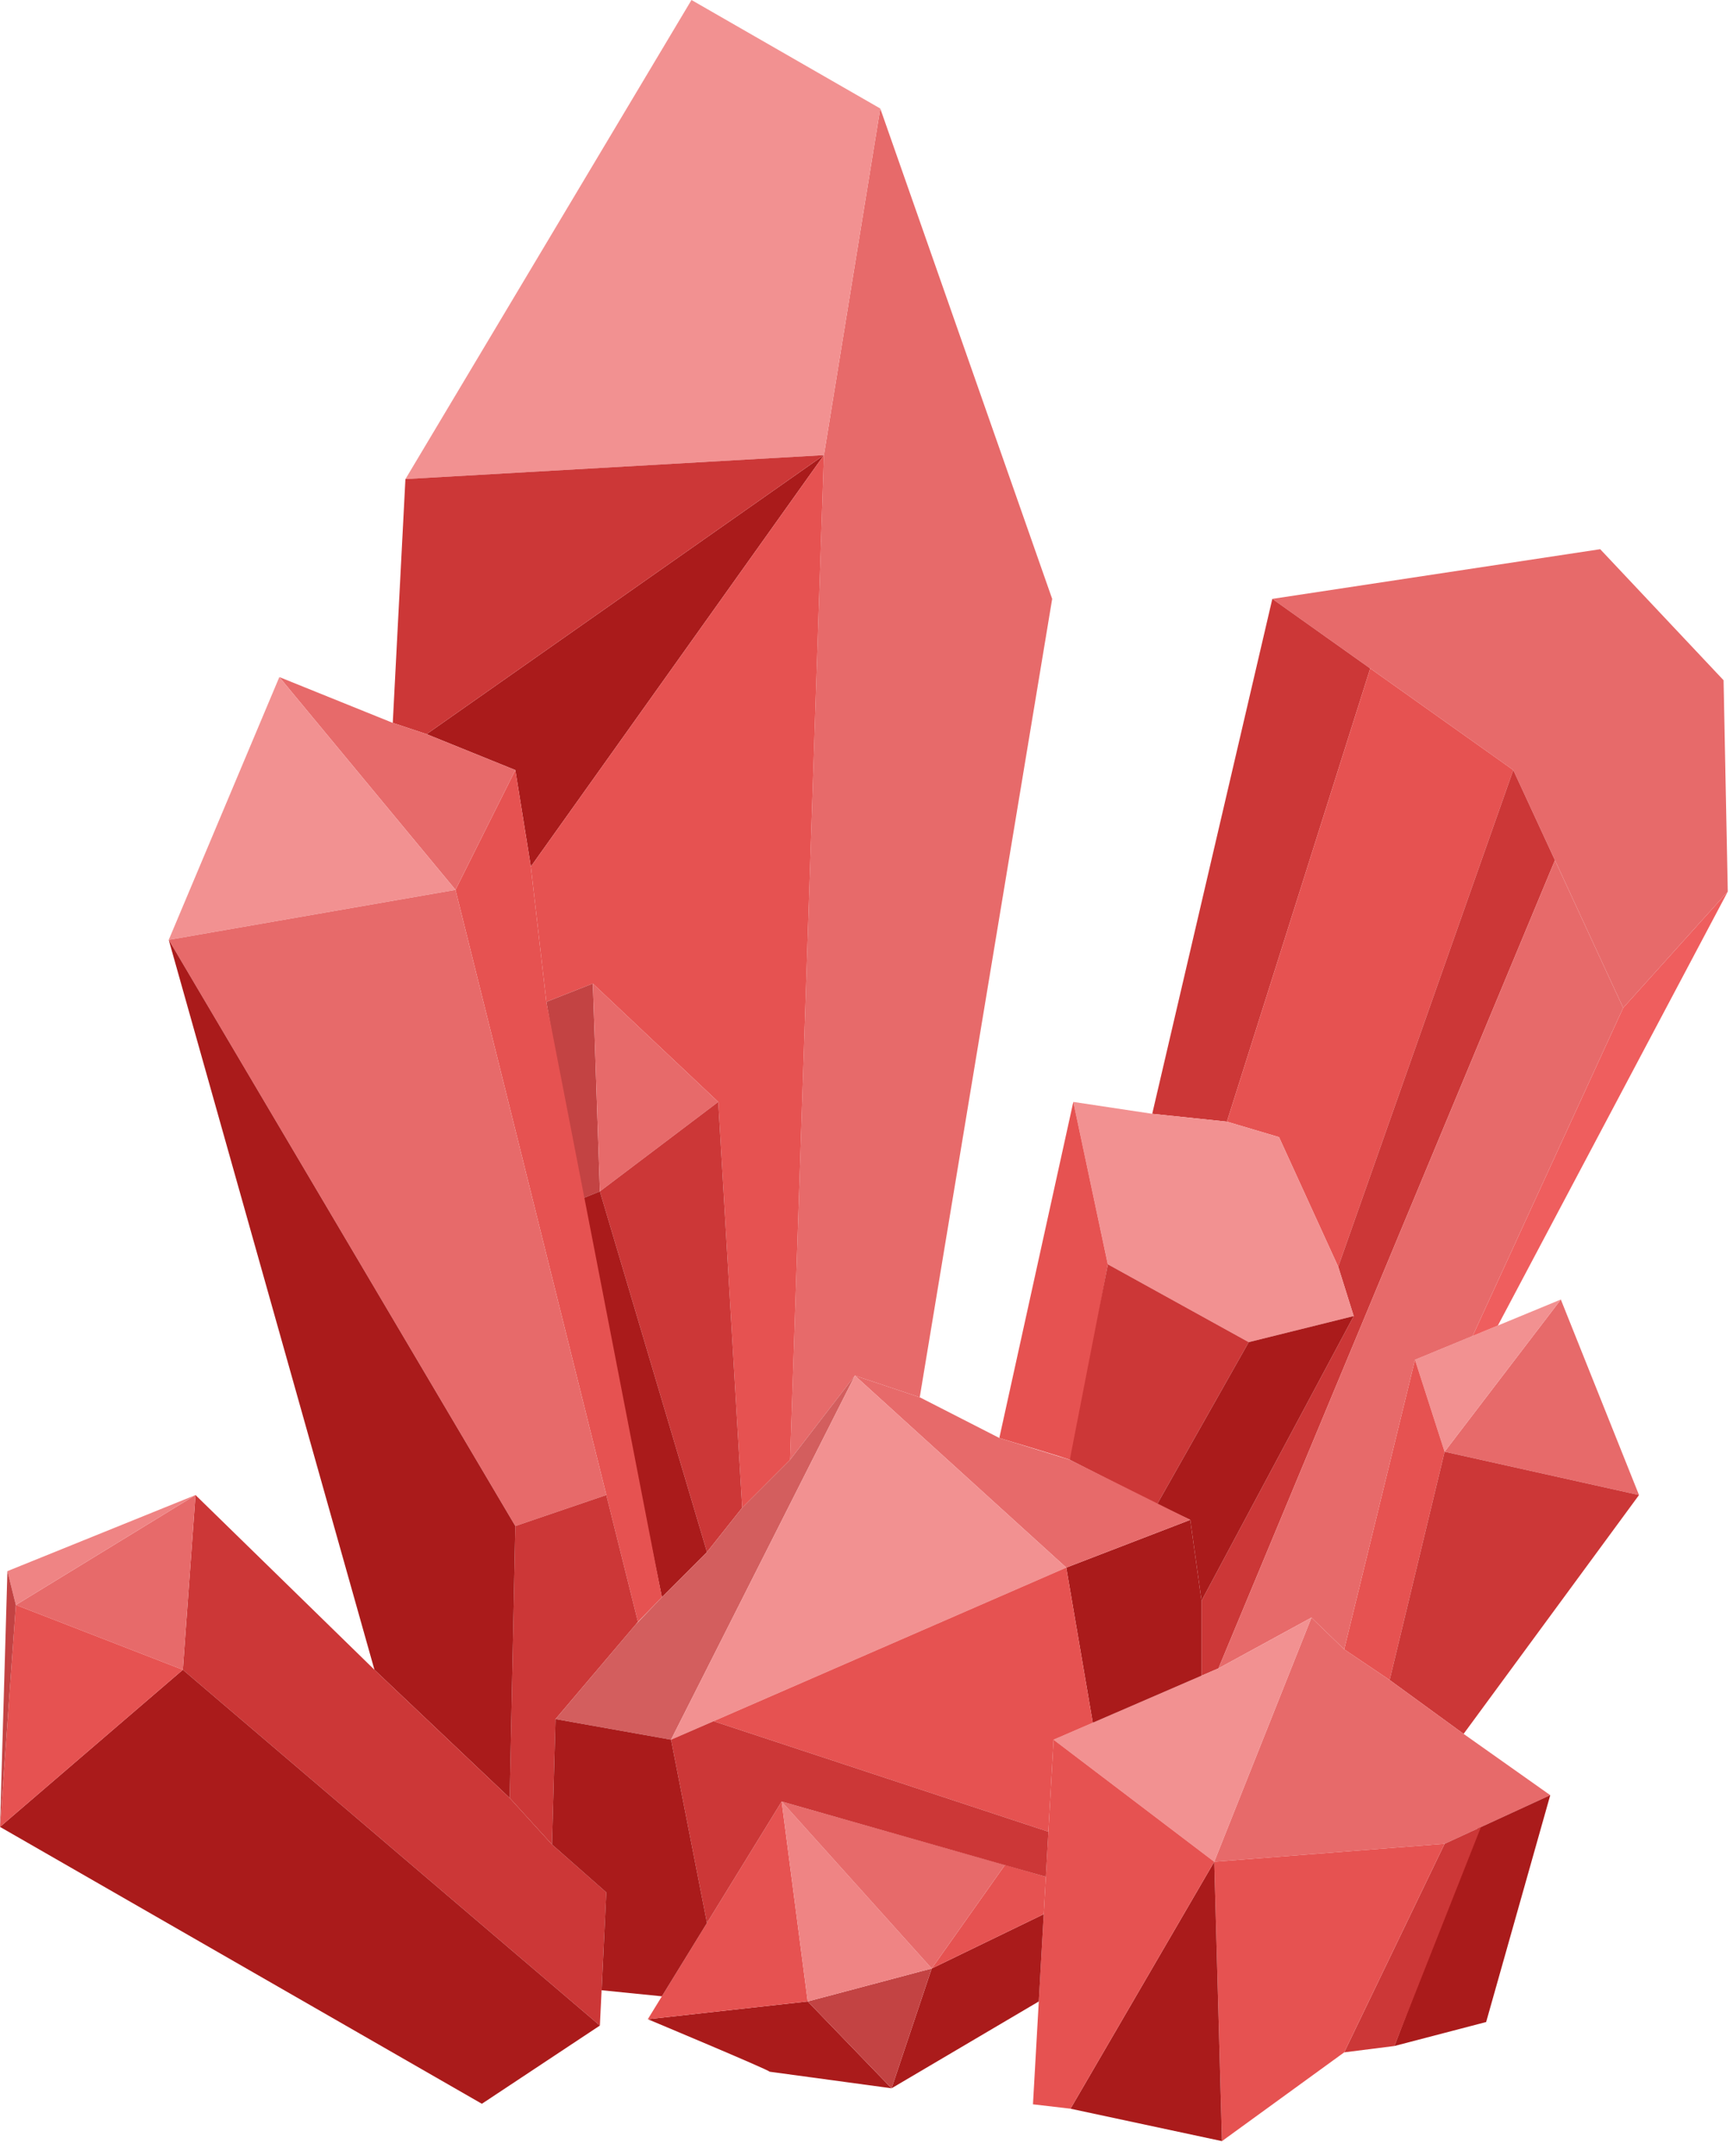 <svg width="86" height="107" viewBox="0 0 86 107" fill="none" xmlns="http://www.w3.org/2000/svg">
<path d="M77.456 64.484L81.336 74.186L71.688 72.036L77.456 64.484Z" fill="#E76A6A"/>
<path d="M77.456 64.484L70.219 67.474L71.688 72.036L77.456 64.484Z" fill="#F29191"/>
<path d="M70.219 67.474L66.705 81.843L68.961 83.364L71.688 72.036L70.219 67.474Z" fill="#E65251"/>
<path d="M71.688 72.036L81.336 74.186L72.631 86.038L68.961 83.364L71.688 72.036Z" fill="#CC3737"/>
<path d="M85.741 44.242L80.55 50.011L73.079 66.293L74.332 65.775L85.741 44.242Z" fill="#EF5E5E"/>
<path d="M85.741 44.242L85.532 33.755L79.41 27.252L63.139 29.717L75.096 38.212L80.55 50.011L85.741 44.242Z" fill="#E76A6A"/>
<path d="M63.139 29.717L57.179 55.269L60.885 55.658L67.997 33.169L63.139 29.717Z" fill="#CC3737"/>
<path d="M67.997 33.169L75.096 38.212L66.409 62.859L63.471 56.426L60.885 55.658L67.997 33.169Z" fill="#E65251"/>
<path d="M75.096 38.211L77.164 42.687L60.465 82.787L59.625 83.15V79.431L67.177 65.306L66.409 62.858L75.096 38.211Z" fill="#CC3737"/>
<path d="M77.164 42.687L80.55 50.011L73.079 66.293L70.219 67.474L66.705 81.842L65.079 80.269L60.465 82.787L77.164 42.687Z" fill="#E76A6A"/>
<path d="M43.683 5.384L52.214 29.717L45.642 69.335L42.425 68.26L39.208 72.438L40.886 22.585L43.683 5.384Z" fill="#E76A6A"/>
<path d="M43.683 5.384L34.315 0L20.12 23.773L40.886 22.585L43.683 5.384Z" fill="#F29191"/>
<path d="M40.886 22.585L26.343 43.002L25.573 38.212L21.169 36.429L40.886 22.585Z" fill="#AA1B1B"/>
<path d="M40.886 22.585L20.119 23.773L19.491 35.87L21.169 36.429L40.886 22.585Z" fill="#CC3737"/>
<path d="M40.886 22.585L26.343 43.002L27.112 49.714L29.419 48.806L35.643 54.679L36.831 74.816L39.208 72.438L40.886 22.585Z" fill="#E65251"/>
<path d="M27.113 49.714L29.42 48.805L29.769 59.118L28.825 59.503L27.113 49.714Z" fill="#C34343"/>
<path d="M29.42 48.805L35.643 54.679L29.769 59.118L29.42 48.805Z" fill="#E76A6A"/>
<path d="M35.643 54.679L36.831 74.815L35.084 77.018L29.769 59.119L35.643 54.679Z" fill="#CC3737"/>
<path d="M29.769 59.118L28.825 59.502L32.846 79.256L35.084 77.018L29.769 59.118Z" fill="#AA1B1B"/>
<path d="M25.573 38.211L26.343 43.002L27.112 49.714L32.846 79.256L31.658 80.48L22.603 44.155L25.573 38.211Z" fill="#E65251"/>
<path d="M25.573 38.211L21.169 36.429L19.491 35.87L13.862 33.597L22.603 44.155L25.573 38.211Z" fill="#E76A6A"/>
<path d="M22.603 44.155L8.374 46.637L13.862 33.597L22.603 44.155Z" fill="#F29191"/>
<path d="M22.603 44.156L8.374 46.637L25.574 75.725L30.089 74.186L22.603 44.156Z" fill="#E76A6A"/>
<path d="M30.089 74.186L31.658 80.48L27.567 85.304L27.392 91.526L25.294 89.219L25.573 75.725L30.089 74.186Z" fill="#CC3737"/>
<path d="M25.294 89.219L18.582 82.857L8.374 46.637L25.573 75.725L25.294 89.219Z" fill="#AA1B1B"/>
<path d="M30.089 93.904L27.392 91.526L25.294 89.219L18.582 82.857L9.702 74.186L9.073 82.857L29.769 100.511L30.089 93.904Z" fill="#CC3737"/>
<path d="M29.769 100.511L23.913 104.393L3.39423e-05 90.653L9.073 82.857L29.769 100.511Z" fill="#AA1B1B"/>
<path d="M9.702 74.186L0.787 79.64L9.073 82.857L9.702 74.186Z" fill="#E76A6A"/>
<path d="M0.787 79.64L-4.61618e-06 90.653L9.073 82.857L0.787 79.64Z" fill="#E65251"/>
<path d="M9.702 74.186L0.368 77.962L0.787 79.64L9.702 74.186Z" fill="#EF8484"/>
<path d="M0.368 77.962L-3.54355e-05 90.652L0.787 79.64L0.368 77.962Z" fill="#C34343"/>
<path d="M63.471 56.426L60.885 55.658L57.179 55.268L53.263 54.679L54.977 62.737L61.968 66.6L67.177 65.306L66.409 62.859L63.471 56.426Z" fill="#F29191"/>
<path d="M53.263 54.679L49.591 71.356C49.591 71.356 52.983 72.371 53.088 72.439C53.193 72.508 54.975 62.737 54.975 62.737L53.263 54.679V54.679Z" fill="#E65251"/>
<path d="M54.977 62.737L61.968 66.6L57.423 74.641L53.088 72.438L54.977 62.737Z" fill="#CC3737"/>
<path d="M67.177 65.306L61.968 66.6L57.423 74.641L59.066 75.418L59.625 79.431L67.177 65.306Z" fill="#AA1B1B"/>
<path d="M76.931 89.079L72.631 86.038L68.961 83.364L66.705 81.842L65.079 80.269L60.255 92.384L71.688 91.492L76.931 89.079Z" fill="#E76A6A"/>
<path d="M76.931 89.079L73.75 100.336L69.196 101.526L73.333 90.735L76.931 89.079Z" fill="#AA1B1B"/>
<path d="M73.492 90.661L71.688 91.492L66.705 101.841L69.196 101.526L73.492 90.661Z" fill="#CC3737"/>
<path d="M71.688 91.492L60.256 92.384L60.64 106.246L66.705 101.841L71.688 91.492Z" fill="#E65251"/>
<path d="M60.64 106.246L53.124 104.637L60.256 92.384L60.64 106.246Z" fill="#AA1B1B"/>
<path d="M65.079 80.269L60.465 82.787L52.284 86.326L60.256 92.384L65.079 80.269Z" fill="#F29191"/>
<path d="M60.256 92.384L52.284 86.326L51.261 104.419L53.124 104.637L60.256 92.384Z" fill="#E65251"/>
<path d="M51.55 99.315L44.244 103.624L46.236 97.68L51.795 94.984L51.55 99.315Z" fill="#AA1B1B"/>
<path d="M46.236 97.68L49.872 92.541L51.9 93.129L51.795 94.984L46.236 97.68Z" fill="#E65251"/>
<path d="M38.195 102.802C38.125 102.697 32.147 100.197 32.147 100.197L40.082 99.315L44.242 103.624L38.194 102.802H38.195Z" fill="#AA1B1B"/>
<path d="M40.082 99.315L46.235 97.68L44.244 103.624L40.082 99.315Z" fill="#C34343"/>
<path d="M40.082 99.315L38.79 89.394L32.147 100.197L40.082 99.315Z" fill="#E65251"/>
<path d="M38.79 89.394L46.235 97.68L40.082 99.315L38.79 89.394Z" fill="#EF8484"/>
<path d="M38.79 89.394L49.872 92.541L46.236 97.68L38.79 89.394Z" fill="#E76A6A"/>
<path d="M54.229 85.485L52.913 77.787L59.066 75.418L59.625 79.431V83.15L54.229 85.485Z" fill="#AA1B1B"/>
<path d="M59.066 75.418L53.088 72.438L49.592 71.355L45.642 69.335L42.425 68.26L52.913 77.787L59.066 75.418Z" fill="#E76A6A"/>
<path d="M42.425 68.26L39.208 72.438L36.831 74.815L35.084 77.018L32.846 79.256L31.515 80.646L27.567 85.304L33.3 86.326L42.425 68.26Z" fill="#D35E5E"/>
<path d="M33.3 86.326L42.425 68.26L52.913 77.787L33.3 86.326Z" fill="#F29191"/>
<path d="M35.409 85.409L52.026 90.893L52.284 86.326L54.229 85.485L52.913 77.787L35.409 85.409Z" fill="#E65251"/>
<path d="M35.409 85.409L33.3 86.326L35.084 95.421L38.79 89.394L51.9 93.129L52.027 90.893L35.409 85.409Z" fill="#CC3737"/>
<path d="M32.846 99.06L29.855 98.759L30.088 93.904L27.392 91.526L27.567 85.304L33.3 86.326L35.084 95.421L32.846 99.06Z" fill="#AA1B1B"/>
</svg>
